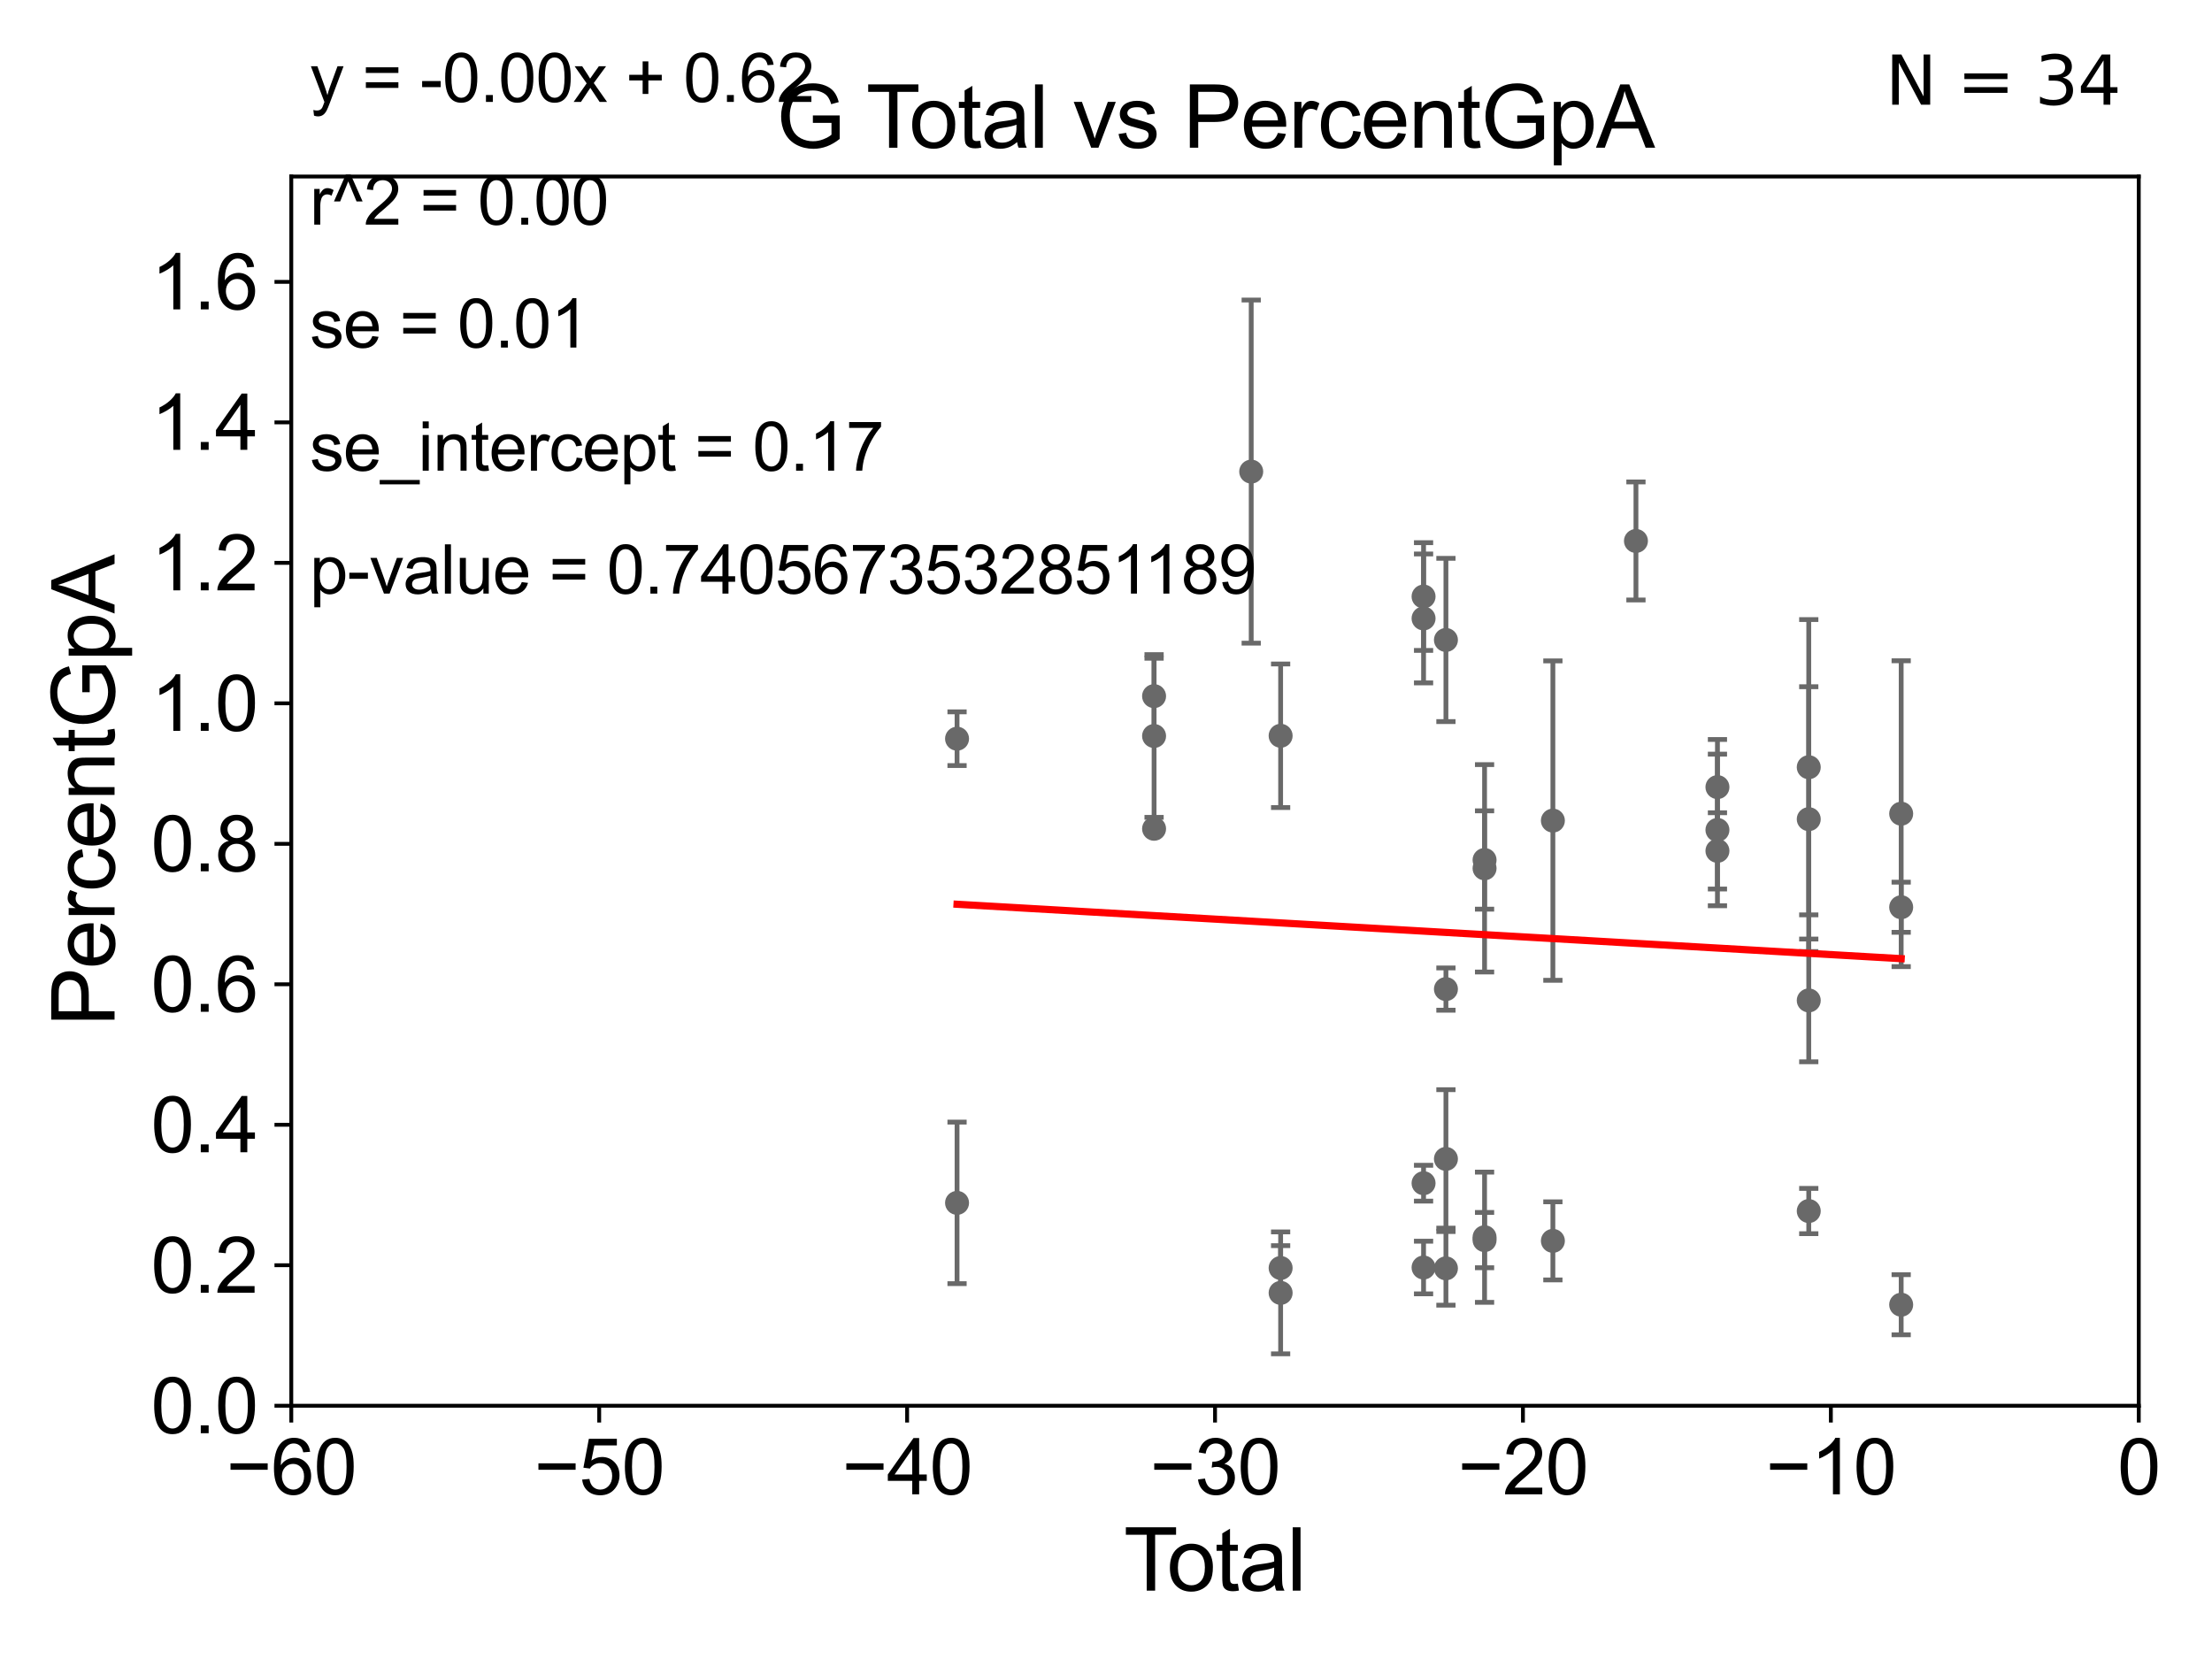 <?xml version="1.0" encoding="utf-8" standalone="no"?>
<!DOCTYPE svg PUBLIC "-//W3C//DTD SVG 1.1//EN"
  "http://www.w3.org/Graphics/SVG/1.1/DTD/svg11.dtd">
<svg xmlns:xlink="http://www.w3.org/1999/xlink" width="460.8pt" height="345.6pt" viewBox="0 0 460.8 345.6" xmlns="http://www.w3.org/2000/svg" version="1.1">
 <defs>
  <style type="text/css">*{stroke-linejoin: round; stroke-linecap: butt}</style>
 </defs>
 <g id="figure_1">
  <g id="patch_1">
   <path d="M 0 345.6 
L 460.8 345.6 
L 460.8 0 
L 0 0 
z
" style="fill: #ffffff"/>
  </g>
  <g id="axes_1">
   <g id="patch_2">
    <path d="M 60.68 292.84 
L 445.545 292.84 
L 445.545 36.775 
L 60.68 36.775 
z
" style="fill: #ffffff"/>
   </g>
   <g id="PathCollection_1">
    <defs>
     <path id="mdee66ccd7c" d="M 0 1.118 
C 0.297 1.118 0.581 1 0.791 0.791 
C 1 0.581 1.118 0.297 1.118 0 
C 1.118 -0.297 1 -0.581 0.791 -0.791 
C 0.581 -1 0.297 -1.118 0 -1.118 
C -0.297 -1.118 -0.581 -1 -0.791 -0.791 
C -1 -0.581 -1.118 -0.297 -1.118 0 
C -1.118 0.297 -1 0.581 -0.791 0.791 
C -0.581 1 -0.297 1.118 0 1.118 
z
" style="stroke: #696969"/>
    </defs>
    <g clip-path="url(#pbac8bd3f7f)">
     <use xlink:href="#mdee66ccd7c" x="199.371" y="153.884" style="fill: #696969; stroke: #696969"/>
     <use xlink:href="#mdee66ccd7c" x="396.05" y="169.507" style="fill: #696969; stroke: #696969"/>
     <use xlink:href="#mdee66ccd7c" x="376.797" y="252.283" style="fill: #696969; stroke: #696969"/>
     <use xlink:href="#mdee66ccd7c" x="376.797" y="170.644" style="fill: #696969; stroke: #696969"/>
     <use xlink:href="#mdee66ccd7c" x="376.797" y="159.824" style="fill: #696969; stroke: #696969"/>
     <use xlink:href="#mdee66ccd7c" x="376.797" y="208.407" style="fill: #696969; stroke: #696969"/>
     <use xlink:href="#mdee66ccd7c" x="357.775" y="163.969" style="fill: #696969; stroke: #696969"/>
     <use xlink:href="#mdee66ccd7c" x="357.775" y="177.251" style="fill: #696969; stroke: #696969"/>
     <use xlink:href="#mdee66ccd7c" x="357.775" y="172.893" style="fill: #696969; stroke: #696969"/>
     <use xlink:href="#mdee66ccd7c" x="340.798" y="112.694" style="fill: #696969; stroke: #696969"/>
     <use xlink:href="#mdee66ccd7c" x="323.494" y="170.946" style="fill: #696969; stroke: #696969"/>
     <use xlink:href="#mdee66ccd7c" x="323.494" y="258.495" style="fill: #696969; stroke: #696969"/>
     <use xlink:href="#mdee66ccd7c" x="309.262" y="179.153" style="fill: #696969; stroke: #696969"/>
     <use xlink:href="#mdee66ccd7c" x="309.262" y="257.735" style="fill: #696969; stroke: #696969"/>
     <use xlink:href="#mdee66ccd7c" x="309.262" y="258.335" style="fill: #696969; stroke: #696969"/>
     <use xlink:href="#mdee66ccd7c" x="309.262" y="180.884" style="fill: #696969; stroke: #696969"/>
     <use xlink:href="#mdee66ccd7c" x="301.214" y="241.421" style="fill: #696969; stroke: #696969"/>
     <use xlink:href="#mdee66ccd7c" x="301.214" y="264.219" style="fill: #696969; stroke: #696969"/>
     <use xlink:href="#mdee66ccd7c" x="199.371" y="250.581" style="fill: #696969; stroke: #696969"/>
     <use xlink:href="#mdee66ccd7c" x="240.415" y="145.017" style="fill: #696969; stroke: #696969"/>
     <use xlink:href="#mdee66ccd7c" x="240.415" y="153.321" style="fill: #696969; stroke: #696969"/>
     <use xlink:href="#mdee66ccd7c" x="240.415" y="172.647" style="fill: #696969; stroke: #696969"/>
     <use xlink:href="#mdee66ccd7c" x="260.65" y="98.244" style="fill: #696969; stroke: #696969"/>
     <use xlink:href="#mdee66ccd7c" x="266.778" y="264.146" style="fill: #696969; stroke: #696969"/>
     <use xlink:href="#mdee66ccd7c" x="396.05" y="188.992" style="fill: #696969; stroke: #696969"/>
     <use xlink:href="#mdee66ccd7c" x="266.778" y="269.331" style="fill: #696969; stroke: #696969"/>
     <use xlink:href="#mdee66ccd7c" x="296.554" y="128.83" style="fill: #696969; stroke: #696969"/>
     <use xlink:href="#mdee66ccd7c" x="296.554" y="124.27" style="fill: #696969; stroke: #696969"/>
     <use xlink:href="#mdee66ccd7c" x="296.554" y="246.482" style="fill: #696969; stroke: #696969"/>
     <use xlink:href="#mdee66ccd7c" x="296.554" y="264.045" style="fill: #696969; stroke: #696969"/>
     <use xlink:href="#mdee66ccd7c" x="301.214" y="206.043" style="fill: #696969; stroke: #696969"/>
     <use xlink:href="#mdee66ccd7c" x="301.214" y="133.316" style="fill: #696969; stroke: #696969"/>
     <use xlink:href="#mdee66ccd7c" x="266.778" y="153.276" style="fill: #696969; stroke: #696969"/>
     <use xlink:href="#mdee66ccd7c" x="396.05" y="271.795" style="fill: #696969; stroke: #696969"/>
    </g>
   </g>
   <g id="matplotlib.axis_1">
    <g id="xtick_1">
     <g id="line2d_1">
      <defs>
       <path id="m2449041851" d="M 0 0 
L 0 3.5 
" style="stroke: #000000; stroke-width: 0.8"/>
      </defs>
      <g>
       <use xlink:href="#m2449041851" x="60.68" y="292.84" style="stroke: #000000; stroke-width: 0.8"/>
      </g>
     </g>
     <g id="text_1">
      <!-- −60 -->
      <g transform="translate(47.11 311.293)scale(0.16 -0.16)">
       <defs>
        <path id="ArialMT-2212" d="M 3381 1997 
L 356 1997 
L 356 2522 
L 3381 2522 
L 3381 1997 
z
" transform="scale(0.016)"/>
        <path id="ArialMT-36" d="M 3184 3459 
L 2625 3416 
Q 2550 3747 2413 3897 
Q 2184 4138 1850 4138 
Q 1581 4138 1378 3988 
Q 1113 3794 959 3422 
Q 806 3050 800 2363 
Q 1003 2672 1297 2822 
Q 1591 2972 1913 2972 
Q 2475 2972 2870 2558 
Q 3266 2144 3266 1488 
Q 3266 1056 3080 686 
Q 2894 316 2569 119 
Q 2244 -78 1831 -78 
Q 1128 -78 684 439 
Q 241 956 241 2144 
Q 241 3472 731 4075 
Q 1159 4600 1884 4600 
Q 2425 4600 2770 4297 
Q 3116 3994 3184 3459 
z
M 888 1484 
Q 888 1194 1011 928 
Q 1134 663 1356 523 
Q 1578 384 1822 384 
Q 2178 384 2434 671 
Q 2691 959 2691 1453 
Q 2691 1928 2437 2201 
Q 2184 2475 1800 2475 
Q 1419 2475 1153 2201 
Q 888 1928 888 1484 
z
" transform="scale(0.016)"/>
        <path id="ArialMT-30" d="M 266 2259 
Q 266 3072 433 3567 
Q 600 4063 929 4331 
Q 1259 4600 1759 4600 
Q 2128 4600 2406 4451 
Q 2684 4303 2865 4023 
Q 3047 3744 3150 3342 
Q 3253 2941 3253 2259 
Q 3253 1453 3087 958 
Q 2922 463 2592 192 
Q 2263 -78 1759 -78 
Q 1097 -78 719 397 
Q 266 969 266 2259 
z
M 844 2259 
Q 844 1131 1108 757 
Q 1372 384 1759 384 
Q 2147 384 2411 759 
Q 2675 1134 2675 2259 
Q 2675 3391 2411 3762 
Q 2147 4134 1753 4134 
Q 1366 4134 1134 3806 
Q 844 3388 844 2259 
z
" transform="scale(0.016)"/>
       </defs>
       <use xlink:href="#ArialMT-2212"/>
       <use xlink:href="#ArialMT-36" x="58.398"/>
       <use xlink:href="#ArialMT-30" x="114.014"/>
      </g>
     </g>
    </g>
    <g id="xtick_2">
     <g id="line2d_2">
      <g>
       <use xlink:href="#m2449041851" x="124.824" y="292.84" style="stroke: #000000; stroke-width: 0.8"/>
      </g>
     </g>
     <g id="text_2">
      <!-- −50 -->
      <g transform="translate(111.254 311.293)scale(0.16 -0.16)">
       <defs>
        <path id="ArialMT-35" d="M 266 1200 
L 856 1250 
Q 922 819 1161 601 
Q 1400 384 1738 384 
Q 2144 384 2425 690 
Q 2706 997 2706 1503 
Q 2706 1984 2436 2262 
Q 2166 2541 1728 2541 
Q 1456 2541 1237 2417 
Q 1019 2294 894 2097 
L 366 2166 
L 809 4519 
L 3088 4519 
L 3088 3981 
L 1259 3981 
L 1013 2750 
Q 1425 3038 1878 3038 
Q 2478 3038 2890 2622 
Q 3303 2206 3303 1553 
Q 3303 931 2941 478 
Q 2500 -78 1738 -78 
Q 1113 -78 717 272 
Q 322 622 266 1200 
z
" transform="scale(0.016)"/>
       </defs>
       <use xlink:href="#ArialMT-2212"/>
       <use xlink:href="#ArialMT-35" x="58.398"/>
       <use xlink:href="#ArialMT-30" x="114.014"/>
      </g>
     </g>
    </g>
    <g id="xtick_3">
     <g id="line2d_3">
      <g>
       <use xlink:href="#m2449041851" x="188.968" y="292.84" style="stroke: #000000; stroke-width: 0.8"/>
      </g>
     </g>
     <g id="text_3">
      <!-- −40 -->
      <g transform="translate(175.398 311.293)scale(0.16 -0.16)">
       <defs>
        <path id="ArialMT-34" d="M 2069 0 
L 2069 1097 
L 81 1097 
L 81 1613 
L 2172 4581 
L 2631 4581 
L 2631 1613 
L 3250 1613 
L 3250 1097 
L 2631 1097 
L 2631 0 
L 2069 0 
z
M 2069 1613 
L 2069 3678 
L 634 1613 
L 2069 1613 
z
" transform="scale(0.016)"/>
       </defs>
       <use xlink:href="#ArialMT-2212"/>
       <use xlink:href="#ArialMT-34" x="58.398"/>
       <use xlink:href="#ArialMT-30" x="114.014"/>
      </g>
     </g>
    </g>
    <g id="xtick_4">
     <g id="line2d_4">
      <g>
       <use xlink:href="#m2449041851" x="253.113" y="292.84" style="stroke: #000000; stroke-width: 0.8"/>
      </g>
     </g>
     <g id="text_4">
      <!-- −30 -->
      <g transform="translate(239.542 311.293)scale(0.16 -0.16)">
       <defs>
        <path id="ArialMT-33" d="M 269 1209 
L 831 1284 
Q 928 806 1161 595 
Q 1394 384 1728 384 
Q 2125 384 2398 659 
Q 2672 934 2672 1341 
Q 2672 1728 2419 1979 
Q 2166 2231 1775 2231 
Q 1616 2231 1378 2169 
L 1441 2663 
Q 1497 2656 1531 2656 
Q 1891 2656 2178 2843 
Q 2466 3031 2466 3422 
Q 2466 3731 2256 3934 
Q 2047 4138 1716 4138 
Q 1388 4138 1169 3931 
Q 950 3725 888 3313 
L 325 3413 
Q 428 3978 793 4289 
Q 1159 4600 1703 4600 
Q 2078 4600 2393 4439 
Q 2709 4278 2876 4000 
Q 3044 3722 3044 3409 
Q 3044 3113 2884 2869 
Q 2725 2625 2413 2481 
Q 2819 2388 3044 2092 
Q 3269 1797 3269 1353 
Q 3269 753 2831 336 
Q 2394 -81 1725 -81 
Q 1122 -81 723 278 
Q 325 638 269 1209 
z
" transform="scale(0.016)"/>
       </defs>
       <use xlink:href="#ArialMT-2212"/>
       <use xlink:href="#ArialMT-33" x="58.398"/>
       <use xlink:href="#ArialMT-30" x="114.014"/>
      </g>
     </g>
    </g>
    <g id="xtick_5">
     <g id="line2d_5">
      <g>
       <use xlink:href="#m2449041851" x="317.257" y="292.84" style="stroke: #000000; stroke-width: 0.8"/>
      </g>
     </g>
     <g id="text_5">
      <!-- −20 -->
      <g transform="translate(303.687 311.293)scale(0.16 -0.16)">
       <defs>
        <path id="ArialMT-32" d="M 3222 541 
L 3222 0 
L 194 0 
Q 188 203 259 391 
Q 375 700 629 1000 
Q 884 1300 1366 1694 
Q 2113 2306 2375 2664 
Q 2638 3022 2638 3341 
Q 2638 3675 2398 3904 
Q 2159 4134 1775 4134 
Q 1369 4134 1125 3890 
Q 881 3647 878 3216 
L 300 3275 
Q 359 3922 746 4261 
Q 1134 4600 1788 4600 
Q 2447 4600 2831 4234 
Q 3216 3869 3216 3328 
Q 3216 3053 3103 2787 
Q 2991 2522 2730 2228 
Q 2469 1934 1863 1422 
Q 1356 997 1212 845 
Q 1069 694 975 541 
L 3222 541 
z
" transform="scale(0.016)"/>
       </defs>
       <use xlink:href="#ArialMT-2212"/>
       <use xlink:href="#ArialMT-32" x="58.398"/>
       <use xlink:href="#ArialMT-30" x="114.014"/>
      </g>
     </g>
    </g>
    <g id="xtick_6">
     <g id="line2d_6">
      <g>
       <use xlink:href="#m2449041851" x="381.401" y="292.84" style="stroke: #000000; stroke-width: 0.8"/>
      </g>
     </g>
     <g id="text_6">
      <!-- −10 -->
      <g transform="translate(367.831 311.293)scale(0.16 -0.16)">
       <defs>
        <path id="ArialMT-31" d="M 2384 0 
L 1822 0 
L 1822 3584 
Q 1619 3391 1289 3197 
Q 959 3003 697 2906 
L 697 3450 
Q 1169 3672 1522 3987 
Q 1875 4303 2022 4600 
L 2384 4600 
L 2384 0 
z
" transform="scale(0.016)"/>
       </defs>
       <use xlink:href="#ArialMT-2212"/>
       <use xlink:href="#ArialMT-31" x="58.398"/>
       <use xlink:href="#ArialMT-30" x="114.014"/>
      </g>
     </g>
    </g>
    <g id="xtick_7">
     <g id="line2d_7">
      <g>
       <use xlink:href="#m2449041851" x="445.545" y="292.84" style="stroke: #000000; stroke-width: 0.8"/>
      </g>
     </g>
     <g id="text_7">
      <!-- 0 -->
      <g transform="translate(441.096 311.293)scale(0.16 -0.16)">
       <use xlink:href="#ArialMT-30"/>
      </g>
     </g>
    </g>
    <g id="text_8">
     <!-- Total -->
     <g transform="translate(234.107 331.357)scale(0.18 -0.18)">
      <defs>
       <path id="ArialMT-54" d="M 1659 0 
L 1659 4041 
L 150 4041 
L 150 4581 
L 3781 4581 
L 3781 4041 
L 2266 4041 
L 2266 0 
L 1659 0 
z
" transform="scale(0.016)"/>
       <path id="ArialMT-6f" d="M 213 1659 
Q 213 2581 725 3025 
Q 1153 3394 1769 3394 
Q 2453 3394 2887 2945 
Q 3322 2497 3322 1706 
Q 3322 1066 3130 698 
Q 2938 331 2570 128 
Q 2203 -75 1769 -75 
Q 1072 -75 642 372 
Q 213 819 213 1659 
z
M 791 1659 
Q 791 1022 1069 705 
Q 1347 388 1769 388 
Q 2188 388 2466 706 
Q 2744 1025 2744 1678 
Q 2744 2294 2464 2611 
Q 2184 2928 1769 2928 
Q 1347 2928 1069 2612 
Q 791 2297 791 1659 
z
" transform="scale(0.016)"/>
       <path id="ArialMT-74" d="M 1650 503 
L 1731 6 
Q 1494 -44 1306 -44 
Q 1000 -44 831 53 
Q 663 150 594 308 
Q 525 466 525 972 
L 525 2881 
L 113 2881 
L 113 3319 
L 525 3319 
L 525 4141 
L 1084 4478 
L 1084 3319 
L 1650 3319 
L 1650 2881 
L 1084 2881 
L 1084 941 
Q 1084 700 1114 631 
Q 1144 563 1211 522 
Q 1278 481 1403 481 
Q 1497 481 1650 503 
z
" transform="scale(0.016)"/>
       <path id="ArialMT-61" d="M 2588 409 
Q 2275 144 1986 34 
Q 1697 -75 1366 -75 
Q 819 -75 525 192 
Q 231 459 231 875 
Q 231 1119 342 1320 
Q 453 1522 633 1644 
Q 813 1766 1038 1828 
Q 1203 1872 1538 1913 
Q 2219 1994 2541 2106 
Q 2544 2222 2544 2253 
Q 2544 2597 2384 2738 
Q 2169 2928 1744 2928 
Q 1347 2928 1158 2789 
Q 969 2650 878 2297 
L 328 2372 
Q 403 2725 575 2942 
Q 747 3159 1072 3276 
Q 1397 3394 1825 3394 
Q 2250 3394 2515 3294 
Q 2781 3194 2906 3042 
Q 3031 2891 3081 2659 
Q 3109 2516 3109 2141 
L 3109 1391 
Q 3109 606 3145 398 
Q 3181 191 3288 0 
L 2700 0 
Q 2613 175 2588 409 
z
M 2541 1666 
Q 2234 1541 1622 1453 
Q 1275 1403 1131 1340 
Q 988 1278 909 1158 
Q 831 1038 831 891 
Q 831 666 1001 516 
Q 1172 366 1500 366 
Q 1825 366 2078 508 
Q 2331 650 2450 897 
Q 2541 1088 2541 1459 
L 2541 1666 
z
" transform="scale(0.016)"/>
       <path id="ArialMT-6c" d="M 409 0 
L 409 4581 
L 972 4581 
L 972 0 
L 409 0 
z
" transform="scale(0.016)"/>
      </defs>
      <use xlink:href="#ArialMT-54"/>
      <use xlink:href="#ArialMT-6f" x="49.959"/>
      <use xlink:href="#ArialMT-74" x="105.574"/>
      <use xlink:href="#ArialMT-61" x="133.357"/>
      <use xlink:href="#ArialMT-6c" x="188.973"/>
     </g>
    </g>
   </g>
   <g id="matplotlib.axis_2">
    <g id="ytick_1">
     <g id="line2d_8">
      <defs>
       <path id="m78b8a6fb4e" d="M 0 0 
L -3.5 0 
" style="stroke: #000000; stroke-width: 0.8"/>
      </defs>
      <g>
       <use xlink:href="#m78b8a6fb4e" x="60.68" y="292.84" style="stroke: #000000; stroke-width: 0.8"/>
      </g>
     </g>
     <g id="text_9">
      <!-- 0.0 -->
      <g transform="translate(31.44 298.566)scale(0.16 -0.16)">
       <defs>
        <path id="ArialMT-2e" d="M 581 0 
L 581 641 
L 1222 641 
L 1222 0 
L 581 0 
z
" transform="scale(0.016)"/>
       </defs>
       <use xlink:href="#ArialMT-30"/>
       <use xlink:href="#ArialMT-2e" x="55.615"/>
       <use xlink:href="#ArialMT-30" x="83.398"/>
      </g>
     </g>
    </g>
    <g id="ytick_2">
     <g id="line2d_9">
      <g>
       <use xlink:href="#m78b8a6fb4e" x="60.68" y="263.575" style="stroke: #000000; stroke-width: 0.8"/>
      </g>
     </g>
     <g id="text_10">
      <!-- 0.2 -->
      <g transform="translate(31.44 269.302)scale(0.16 -0.16)">
       <use xlink:href="#ArialMT-30"/>
       <use xlink:href="#ArialMT-2e" x="55.615"/>
       <use xlink:href="#ArialMT-32" x="83.398"/>
      </g>
     </g>
    </g>
    <g id="ytick_3">
     <g id="line2d_10">
      <g>
       <use xlink:href="#m78b8a6fb4e" x="60.68" y="234.311" style="stroke: #000000; stroke-width: 0.8"/>
      </g>
     </g>
     <g id="text_11">
      <!-- 0.4 -->
      <g transform="translate(31.44 240.037)scale(0.16 -0.16)">
       <use xlink:href="#ArialMT-30"/>
       <use xlink:href="#ArialMT-2e" x="55.615"/>
       <use xlink:href="#ArialMT-34" x="83.398"/>
      </g>
     </g>
    </g>
    <g id="ytick_4">
     <g id="line2d_11">
      <g>
       <use xlink:href="#m78b8a6fb4e" x="60.68" y="205.046" style="stroke: #000000; stroke-width: 0.8"/>
      </g>
     </g>
     <g id="text_12">
      <!-- 0.6 -->
      <g transform="translate(31.44 210.772)scale(0.16 -0.16)">
       <use xlink:href="#ArialMT-30"/>
       <use xlink:href="#ArialMT-2e" x="55.615"/>
       <use xlink:href="#ArialMT-36" x="83.398"/>
      </g>
     </g>
    </g>
    <g id="ytick_5">
     <g id="line2d_12">
      <g>
       <use xlink:href="#m78b8a6fb4e" x="60.68" y="175.782" style="stroke: #000000; stroke-width: 0.8"/>
      </g>
     </g>
     <g id="text_13">
      <!-- 0.8 -->
      <g transform="translate(31.44 181.508)scale(0.16 -0.16)">
       <defs>
        <path id="ArialMT-38" d="M 1131 2484 
Q 781 2613 612 2850 
Q 444 3088 444 3419 
Q 444 3919 803 4259 
Q 1163 4600 1759 4600 
Q 2359 4600 2725 4251 
Q 3091 3903 3091 3403 
Q 3091 3084 2923 2848 
Q 2756 2613 2416 2484 
Q 2838 2347 3058 2040 
Q 3278 1734 3278 1309 
Q 3278 722 2862 322 
Q 2447 -78 1769 -78 
Q 1091 -78 675 323 
Q 259 725 259 1325 
Q 259 1772 486 2073 
Q 713 2375 1131 2484 
z
M 1019 3438 
Q 1019 3113 1228 2906 
Q 1438 2700 1772 2700 
Q 2097 2700 2305 2904 
Q 2513 3109 2513 3406 
Q 2513 3716 2298 3927 
Q 2084 4138 1766 4138 
Q 1444 4138 1231 3931 
Q 1019 3725 1019 3438 
z
M 838 1322 
Q 838 1081 952 856 
Q 1066 631 1291 507 
Q 1516 384 1775 384 
Q 2178 384 2440 643 
Q 2703 903 2703 1303 
Q 2703 1709 2433 1975 
Q 2163 2241 1756 2241 
Q 1359 2241 1098 1978 
Q 838 1716 838 1322 
z
" transform="scale(0.016)"/>
       </defs>
       <use xlink:href="#ArialMT-30"/>
       <use xlink:href="#ArialMT-2e" x="55.615"/>
       <use xlink:href="#ArialMT-38" x="83.398"/>
      </g>
     </g>
    </g>
    <g id="ytick_6">
     <g id="line2d_13">
      <g>
       <use xlink:href="#m78b8a6fb4e" x="60.68" y="146.517" style="stroke: #000000; stroke-width: 0.8"/>
      </g>
     </g>
     <g id="text_14">
      <!-- 1.0 -->
      <g transform="translate(31.44 152.243)scale(0.16 -0.16)">
       <use xlink:href="#ArialMT-31"/>
       <use xlink:href="#ArialMT-2e" x="55.615"/>
       <use xlink:href="#ArialMT-30" x="83.398"/>
      </g>
     </g>
    </g>
    <g id="ytick_7">
     <g id="line2d_14">
      <g>
       <use xlink:href="#m78b8a6fb4e" x="60.68" y="117.252" style="stroke: #000000; stroke-width: 0.8"/>
      </g>
     </g>
     <g id="text_15">
      <!-- 1.2 -->
      <g transform="translate(31.44 122.979)scale(0.16 -0.16)">
       <use xlink:href="#ArialMT-31"/>
       <use xlink:href="#ArialMT-2e" x="55.615"/>
       <use xlink:href="#ArialMT-32" x="83.398"/>
      </g>
     </g>
    </g>
    <g id="ytick_8">
     <g id="line2d_15">
      <g>
       <use xlink:href="#m78b8a6fb4e" x="60.68" y="87.988" style="stroke: #000000; stroke-width: 0.8"/>
      </g>
     </g>
     <g id="text_16">
      <!-- 1.4 -->
      <g transform="translate(31.44 93.714)scale(0.16 -0.16)">
       <use xlink:href="#ArialMT-31"/>
       <use xlink:href="#ArialMT-2e" x="55.615"/>
       <use xlink:href="#ArialMT-34" x="83.398"/>
      </g>
     </g>
    </g>
    <g id="ytick_9">
     <g id="line2d_16">
      <g>
       <use xlink:href="#m78b8a6fb4e" x="60.68" y="58.723" style="stroke: #000000; stroke-width: 0.8"/>
      </g>
     </g>
     <g id="text_17">
      <!-- 1.6 -->
      <g transform="translate(31.44 64.45)scale(0.16 -0.16)">
       <use xlink:href="#ArialMT-31"/>
       <use xlink:href="#ArialMT-2e" x="55.615"/>
       <use xlink:href="#ArialMT-36" x="83.398"/>
      </g>
     </g>
    </g>
    <g id="text_18">
     <!-- PercentGpA -->
     <g transform="translate(23.863 213.831)rotate(-90)scale(0.18 -0.18)">
      <defs>
       <path id="ArialMT-50" d="M 494 0 
L 494 4581 
L 2222 4581 
Q 2678 4581 2919 4538 
Q 3256 4481 3484 4323 
Q 3713 4166 3852 3881 
Q 3991 3597 3991 3256 
Q 3991 2672 3619 2267 
Q 3247 1863 2275 1863 
L 1100 1863 
L 1100 0 
L 494 0 
z
M 1100 2403 
L 2284 2403 
Q 2872 2403 3119 2622 
Q 3366 2841 3366 3238 
Q 3366 3525 3220 3729 
Q 3075 3934 2838 4000 
Q 2684 4041 2272 4041 
L 1100 4041 
L 1100 2403 
z
" transform="scale(0.016)"/>
       <path id="ArialMT-65" d="M 2694 1069 
L 3275 997 
Q 3138 488 2766 206 
Q 2394 -75 1816 -75 
Q 1088 -75 661 373 
Q 234 822 234 1631 
Q 234 2469 665 2931 
Q 1097 3394 1784 3394 
Q 2450 3394 2872 2941 
Q 3294 2488 3294 1666 
Q 3294 1616 3291 1516 
L 816 1516 
Q 847 969 1125 678 
Q 1403 388 1819 388 
Q 2128 388 2347 550 
Q 2566 713 2694 1069 
z
M 847 1978 
L 2700 1978 
Q 2663 2397 2488 2606 
Q 2219 2931 1791 2931 
Q 1403 2931 1139 2672 
Q 875 2413 847 1978 
z
" transform="scale(0.016)"/>
       <path id="ArialMT-72" d="M 416 0 
L 416 3319 
L 922 3319 
L 922 2816 
Q 1116 3169 1280 3281 
Q 1444 3394 1641 3394 
Q 1925 3394 2219 3213 
L 2025 2691 
Q 1819 2813 1613 2813 
Q 1428 2813 1281 2702 
Q 1134 2591 1072 2394 
Q 978 2094 978 1738 
L 978 0 
L 416 0 
z
" transform="scale(0.016)"/>
       <path id="ArialMT-63" d="M 2588 1216 
L 3141 1144 
Q 3050 572 2676 248 
Q 2303 -75 1759 -75 
Q 1078 -75 664 370 
Q 250 816 250 1647 
Q 250 2184 428 2587 
Q 606 2991 970 3192 
Q 1334 3394 1763 3394 
Q 2303 3394 2647 3120 
Q 2991 2847 3088 2344 
L 2541 2259 
Q 2463 2594 2264 2762 
Q 2066 2931 1784 2931 
Q 1359 2931 1093 2626 
Q 828 2322 828 1663 
Q 828 994 1084 691 
Q 1341 388 1753 388 
Q 2084 388 2306 591 
Q 2528 794 2588 1216 
z
" transform="scale(0.016)"/>
       <path id="ArialMT-6e" d="M 422 0 
L 422 3319 
L 928 3319 
L 928 2847 
Q 1294 3394 1984 3394 
Q 2284 3394 2536 3286 
Q 2788 3178 2913 3003 
Q 3038 2828 3088 2588 
Q 3119 2431 3119 2041 
L 3119 0 
L 2556 0 
L 2556 2019 
Q 2556 2363 2490 2533 
Q 2425 2703 2258 2804 
Q 2091 2906 1866 2906 
Q 1506 2906 1245 2678 
Q 984 2450 984 1813 
L 984 0 
L 422 0 
z
" transform="scale(0.016)"/>
       <path id="ArialMT-47" d="M 2638 1797 
L 2638 2334 
L 4578 2338 
L 4578 638 
Q 4131 281 3656 101 
Q 3181 -78 2681 -78 
Q 2006 -78 1454 211 
Q 903 500 622 1047 
Q 341 1594 341 2269 
Q 341 2938 620 3517 
Q 900 4097 1425 4378 
Q 1950 4659 2634 4659 
Q 3131 4659 3532 4498 
Q 3934 4338 4162 4050 
Q 4391 3763 4509 3300 
L 3963 3150 
Q 3859 3500 3706 3700 
Q 3553 3900 3268 4020 
Q 2984 4141 2638 4141 
Q 2222 4141 1919 4014 
Q 1616 3888 1430 3681 
Q 1244 3475 1141 3228 
Q 966 2803 966 2306 
Q 966 1694 1177 1281 
Q 1388 869 1791 669 
Q 2194 469 2647 469 
Q 3041 469 3416 620 
Q 3791 772 3984 944 
L 3984 1797 
L 2638 1797 
z
" transform="scale(0.016)"/>
       <path id="ArialMT-70" d="M 422 -1272 
L 422 3319 
L 934 3319 
L 934 2888 
Q 1116 3141 1344 3267 
Q 1572 3394 1897 3394 
Q 2322 3394 2647 3175 
Q 2972 2956 3137 2557 
Q 3303 2159 3303 1684 
Q 3303 1175 3120 767 
Q 2938 359 2589 142 
Q 2241 -75 1856 -75 
Q 1575 -75 1351 44 
Q 1128 163 984 344 
L 984 -1272 
L 422 -1272 
z
M 931 1641 
Q 931 1000 1190 694 
Q 1450 388 1819 388 
Q 2194 388 2461 705 
Q 2728 1022 2728 1688 
Q 2728 2322 2467 2637 
Q 2206 2953 1844 2953 
Q 1484 2953 1207 2617 
Q 931 2281 931 1641 
z
" transform="scale(0.016)"/>
       <path id="ArialMT-41" d="M -9 0 
L 1750 4581 
L 2403 4581 
L 4278 0 
L 3588 0 
L 3053 1388 
L 1138 1388 
L 634 0 
L -9 0 
z
M 1313 1881 
L 2866 1881 
L 2388 3150 
Q 2169 3728 2063 4100 
Q 1975 3659 1816 3225 
L 1313 1881 
z
" transform="scale(0.016)"/>
      </defs>
      <use xlink:href="#ArialMT-50"/>
      <use xlink:href="#ArialMT-65" x="66.699"/>
      <use xlink:href="#ArialMT-72" x="122.314"/>
      <use xlink:href="#ArialMT-63" x="155.615"/>
      <use xlink:href="#ArialMT-65" x="205.615"/>
      <use xlink:href="#ArialMT-6e" x="261.23"/>
      <use xlink:href="#ArialMT-74" x="316.846"/>
      <use xlink:href="#ArialMT-47" x="344.629"/>
      <use xlink:href="#ArialMT-70" x="422.412"/>
      <use xlink:href="#ArialMT-41" x="478.027"/>
     </g>
    </g>
   </g>
   <g id="LineCollection_1">
    <path d="M 199.371 159.478 
L 199.371 148.29 
" clip-path="url(#pbac8bd3f7f)" style="fill: none; stroke: #696969"/>
    <path d="M 396.05 201.362 
L 396.05 137.652 
" clip-path="url(#pbac8bd3f7f)" style="fill: none; stroke: #696969"/>
    <path d="M 376.797 257 
L 376.797 247.566 
" clip-path="url(#pbac8bd3f7f)" style="fill: none; stroke: #696969"/>
    <path d="M 376.797 198.23 
L 376.797 143.057 
" clip-path="url(#pbac8bd3f7f)" style="fill: none; stroke: #696969"/>
    <path d="M 376.797 190.579 
L 376.797 129.068 
" clip-path="url(#pbac8bd3f7f)" style="fill: none; stroke: #696969"/>
    <path d="M 376.797 221.193 
L 376.797 195.622 
" clip-path="url(#pbac8bd3f7f)" style="fill: none; stroke: #696969"/>
    <path d="M 357.775 173.889 
L 357.775 154.049 
" clip-path="url(#pbac8bd3f7f)" style="fill: none; stroke: #696969"/>
    <path d="M 357.775 185.195 
L 357.775 169.307 
" clip-path="url(#pbac8bd3f7f)" style="fill: none; stroke: #696969"/>
    <path d="M 357.775 188.684 
L 357.775 157.102 
" clip-path="url(#pbac8bd3f7f)" style="fill: none; stroke: #696969"/>
    <path d="M 340.798 124.987 
L 340.798 100.401 
" clip-path="url(#pbac8bd3f7f)" style="fill: none; stroke: #696969"/>
    <path d="M 323.494 204.216 
L 323.494 137.675 
" clip-path="url(#pbac8bd3f7f)" style="fill: none; stroke: #696969"/>
    <path d="M 323.494 266.629 
L 323.494 250.361 
" clip-path="url(#pbac8bd3f7f)" style="fill: none; stroke: #696969"/>
    <path d="M 309.262 189.393 
L 309.262 168.912 
" clip-path="url(#pbac8bd3f7f)" style="fill: none; stroke: #696969"/>
    <path d="M 309.262 271.297 
L 309.262 244.174 
" clip-path="url(#pbac8bd3f7f)" style="fill: none; stroke: #696969"/>
    <path d="M 309.262 264.093 
L 309.262 252.577 
" clip-path="url(#pbac8bd3f7f)" style="fill: none; stroke: #696969"/>
    <path d="M 309.262 202.485 
L 309.262 159.282 
" clip-path="url(#pbac8bd3f7f)" style="fill: none; stroke: #696969"/>
    <path d="M 301.214 255.839 
L 301.214 227.003 
" clip-path="url(#pbac8bd3f7f)" style="fill: none; stroke: #696969"/>
    <path d="M 301.214 271.889 
L 301.214 256.548 
" clip-path="url(#pbac8bd3f7f)" style="fill: none; stroke: #696969"/>
    <path d="M 199.371 267.408 
L 199.371 233.754 
" clip-path="url(#pbac8bd3f7f)" style="fill: none; stroke: #696969"/>
    <path d="M 240.415 152.909 
L 240.415 137.124 
" clip-path="url(#pbac8bd3f7f)" style="fill: none; stroke: #696969"/>
    <path d="M 240.415 170.269 
L 240.415 136.372 
" clip-path="url(#pbac8bd3f7f)" style="fill: none; stroke: #696969"/>
    <path d="M 240.415 173.156 
L 240.415 172.138 
" clip-path="url(#pbac8bd3f7f)" style="fill: none; stroke: #696969"/>
    <path d="M 260.65 133.986 
L 260.65 62.503 
" clip-path="url(#pbac8bd3f7f)" style="fill: none; stroke: #696969"/>
    <path d="M 266.778 268.803 
L 266.778 259.488 
" clip-path="url(#pbac8bd3f7f)" style="fill: none; stroke: #696969"/>
    <path d="M 396.05 194.214 
L 396.05 183.77 
" clip-path="url(#pbac8bd3f7f)" style="fill: none; stroke: #696969"/>
    <path d="M 266.778 282.032 
L 266.778 256.63 
" clip-path="url(#pbac8bd3f7f)" style="fill: none; stroke: #696969"/>
    <path d="M 296.554 142.256 
L 296.554 115.404 
" clip-path="url(#pbac8bd3f7f)" style="fill: none; stroke: #696969"/>
    <path d="M 296.554 135.492 
L 296.554 113.048 
" clip-path="url(#pbac8bd3f7f)" style="fill: none; stroke: #696969"/>
    <path d="M 296.554 250.215 
L 296.554 242.748 
" clip-path="url(#pbac8bd3f7f)" style="fill: none; stroke: #696969"/>
    <path d="M 296.554 269.528 
L 296.554 258.562 
" clip-path="url(#pbac8bd3f7f)" style="fill: none; stroke: #696969"/>
    <path d="M 301.214 210.445 
L 301.214 201.642 
" clip-path="url(#pbac8bd3f7f)" style="fill: none; stroke: #696969"/>
    <path d="M 301.214 150.319 
L 301.214 116.313 
" clip-path="url(#pbac8bd3f7f)" style="fill: none; stroke: #696969"/>
    <path d="M 266.778 168.229 
L 266.778 138.323 
" clip-path="url(#pbac8bd3f7f)" style="fill: none; stroke: #696969"/>
    <path d="M 396.05 278.056 
L 396.05 265.534 
" clip-path="url(#pbac8bd3f7f)" style="fill: none; stroke: #696969"/>
   </g>
   <g id="line2d_17">
    <defs>
     <path id="m198e290a2c" d="M 2 0 
L -2 -0 
" style="stroke: #696969"/>
    </defs>
    <g clip-path="url(#pbac8bd3f7f)">
     <use xlink:href="#m198e290a2c" x="199.371" y="159.478" style="fill: #696969; stroke: #696969"/>
     <use xlink:href="#m198e290a2c" x="396.05" y="201.362" style="fill: #696969; stroke: #696969"/>
     <use xlink:href="#m198e290a2c" x="376.797" y="257" style="fill: #696969; stroke: #696969"/>
     <use xlink:href="#m198e290a2c" x="376.797" y="198.23" style="fill: #696969; stroke: #696969"/>
     <use xlink:href="#m198e290a2c" x="376.797" y="190.579" style="fill: #696969; stroke: #696969"/>
     <use xlink:href="#m198e290a2c" x="376.797" y="221.193" style="fill: #696969; stroke: #696969"/>
     <use xlink:href="#m198e290a2c" x="357.775" y="173.889" style="fill: #696969; stroke: #696969"/>
     <use xlink:href="#m198e290a2c" x="357.775" y="185.195" style="fill: #696969; stroke: #696969"/>
     <use xlink:href="#m198e290a2c" x="357.775" y="188.684" style="fill: #696969; stroke: #696969"/>
     <use xlink:href="#m198e290a2c" x="340.798" y="124.987" style="fill: #696969; stroke: #696969"/>
     <use xlink:href="#m198e290a2c" x="323.494" y="204.216" style="fill: #696969; stroke: #696969"/>
     <use xlink:href="#m198e290a2c" x="323.494" y="266.629" style="fill: #696969; stroke: #696969"/>
     <use xlink:href="#m198e290a2c" x="309.262" y="189.393" style="fill: #696969; stroke: #696969"/>
     <use xlink:href="#m198e290a2c" x="309.262" y="271.297" style="fill: #696969; stroke: #696969"/>
     <use xlink:href="#m198e290a2c" x="309.262" y="264.093" style="fill: #696969; stroke: #696969"/>
     <use xlink:href="#m198e290a2c" x="309.262" y="202.485" style="fill: #696969; stroke: #696969"/>
     <use xlink:href="#m198e290a2c" x="301.214" y="255.839" style="fill: #696969; stroke: #696969"/>
     <use xlink:href="#m198e290a2c" x="301.214" y="271.889" style="fill: #696969; stroke: #696969"/>
     <use xlink:href="#m198e290a2c" x="199.371" y="267.408" style="fill: #696969; stroke: #696969"/>
     <use xlink:href="#m198e290a2c" x="240.415" y="152.909" style="fill: #696969; stroke: #696969"/>
     <use xlink:href="#m198e290a2c" x="240.415" y="170.269" style="fill: #696969; stroke: #696969"/>
     <use xlink:href="#m198e290a2c" x="240.415" y="173.156" style="fill: #696969; stroke: #696969"/>
     <use xlink:href="#m198e290a2c" x="260.65" y="133.986" style="fill: #696969; stroke: #696969"/>
     <use xlink:href="#m198e290a2c" x="266.778" y="268.803" style="fill: #696969; stroke: #696969"/>
     <use xlink:href="#m198e290a2c" x="396.05" y="194.214" style="fill: #696969; stroke: #696969"/>
     <use xlink:href="#m198e290a2c" x="266.778" y="282.032" style="fill: #696969; stroke: #696969"/>
     <use xlink:href="#m198e290a2c" x="296.554" y="142.256" style="fill: #696969; stroke: #696969"/>
     <use xlink:href="#m198e290a2c" x="296.554" y="135.492" style="fill: #696969; stroke: #696969"/>
     <use xlink:href="#m198e290a2c" x="296.554" y="250.215" style="fill: #696969; stroke: #696969"/>
     <use xlink:href="#m198e290a2c" x="296.554" y="269.528" style="fill: #696969; stroke: #696969"/>
     <use xlink:href="#m198e290a2c" x="301.214" y="210.445" style="fill: #696969; stroke: #696969"/>
     <use xlink:href="#m198e290a2c" x="301.214" y="150.319" style="fill: #696969; stroke: #696969"/>
     <use xlink:href="#m198e290a2c" x="266.778" y="168.229" style="fill: #696969; stroke: #696969"/>
     <use xlink:href="#m198e290a2c" x="396.05" y="278.056" style="fill: #696969; stroke: #696969"/>
    </g>
   </g>
   <g id="line2d_18">
    <g clip-path="url(#pbac8bd3f7f)">
     <use xlink:href="#m198e290a2c" x="199.371" y="148.29" style="fill: #696969; stroke: #696969"/>
     <use xlink:href="#m198e290a2c" x="396.05" y="137.652" style="fill: #696969; stroke: #696969"/>
     <use xlink:href="#m198e290a2c" x="376.797" y="247.566" style="fill: #696969; stroke: #696969"/>
     <use xlink:href="#m198e290a2c" x="376.797" y="143.057" style="fill: #696969; stroke: #696969"/>
     <use xlink:href="#m198e290a2c" x="376.797" y="129.068" style="fill: #696969; stroke: #696969"/>
     <use xlink:href="#m198e290a2c" x="376.797" y="195.622" style="fill: #696969; stroke: #696969"/>
     <use xlink:href="#m198e290a2c" x="357.775" y="154.049" style="fill: #696969; stroke: #696969"/>
     <use xlink:href="#m198e290a2c" x="357.775" y="169.307" style="fill: #696969; stroke: #696969"/>
     <use xlink:href="#m198e290a2c" x="357.775" y="157.102" style="fill: #696969; stroke: #696969"/>
     <use xlink:href="#m198e290a2c" x="340.798" y="100.401" style="fill: #696969; stroke: #696969"/>
     <use xlink:href="#m198e290a2c" x="323.494" y="137.675" style="fill: #696969; stroke: #696969"/>
     <use xlink:href="#m198e290a2c" x="323.494" y="250.361" style="fill: #696969; stroke: #696969"/>
     <use xlink:href="#m198e290a2c" x="309.262" y="168.912" style="fill: #696969; stroke: #696969"/>
     <use xlink:href="#m198e290a2c" x="309.262" y="244.174" style="fill: #696969; stroke: #696969"/>
     <use xlink:href="#m198e290a2c" x="309.262" y="252.577" style="fill: #696969; stroke: #696969"/>
     <use xlink:href="#m198e290a2c" x="309.262" y="159.282" style="fill: #696969; stroke: #696969"/>
     <use xlink:href="#m198e290a2c" x="301.214" y="227.003" style="fill: #696969; stroke: #696969"/>
     <use xlink:href="#m198e290a2c" x="301.214" y="256.548" style="fill: #696969; stroke: #696969"/>
     <use xlink:href="#m198e290a2c" x="199.371" y="233.754" style="fill: #696969; stroke: #696969"/>
     <use xlink:href="#m198e290a2c" x="240.415" y="137.124" style="fill: #696969; stroke: #696969"/>
     <use xlink:href="#m198e290a2c" x="240.415" y="136.372" style="fill: #696969; stroke: #696969"/>
     <use xlink:href="#m198e290a2c" x="240.415" y="172.138" style="fill: #696969; stroke: #696969"/>
     <use xlink:href="#m198e290a2c" x="260.65" y="62.503" style="fill: #696969; stroke: #696969"/>
     <use xlink:href="#m198e290a2c" x="266.778" y="259.488" style="fill: #696969; stroke: #696969"/>
     <use xlink:href="#m198e290a2c" x="396.05" y="183.77" style="fill: #696969; stroke: #696969"/>
     <use xlink:href="#m198e290a2c" x="266.778" y="256.63" style="fill: #696969; stroke: #696969"/>
     <use xlink:href="#m198e290a2c" x="296.554" y="115.404" style="fill: #696969; stroke: #696969"/>
     <use xlink:href="#m198e290a2c" x="296.554" y="113.048" style="fill: #696969; stroke: #696969"/>
     <use xlink:href="#m198e290a2c" x="296.554" y="242.748" style="fill: #696969; stroke: #696969"/>
     <use xlink:href="#m198e290a2c" x="296.554" y="258.562" style="fill: #696969; stroke: #696969"/>
     <use xlink:href="#m198e290a2c" x="301.214" y="201.642" style="fill: #696969; stroke: #696969"/>
     <use xlink:href="#m198e290a2c" x="301.214" y="116.313" style="fill: #696969; stroke: #696969"/>
     <use xlink:href="#m198e290a2c" x="266.778" y="138.323" style="fill: #696969; stroke: #696969"/>
     <use xlink:href="#m198e290a2c" x="396.05" y="265.534" style="fill: #696969; stroke: #696969"/>
    </g>
   </g>
   <g id="line2d_19">
    <path d="M 199.371 188.373 
L 396.05 199.705 
L 376.797 198.596 
L 376.797 198.596 
L 376.797 198.596 
L 376.797 198.596 
L 357.775 197.5 
L 357.775 197.5 
L 357.775 197.5 
L 340.798 196.522 
L 323.494 195.525 
L 323.494 195.525 
L 309.262 194.705 
L 309.262 194.705 
L 309.262 194.705 
L 309.262 194.705 
L 301.214 194.241 
L 301.214 194.241 
L 199.371 188.373 
L 240.415 190.738 
L 240.415 190.738 
L 240.415 190.738 
L 260.65 191.904 
L 266.778 192.257 
L 396.05 199.705 
L 266.778 192.257 
L 296.554 193.972 
L 296.554 193.972 
L 296.554 193.972 
L 296.554 193.972 
L 301.214 194.241 
L 301.214 194.241 
L 266.778 192.257 
L 396.05 199.705 
" clip-path="url(#pbac8bd3f7f)" style="fill: none; stroke: #ff0000; stroke-width: 1.5; stroke-linecap: square"/>
   </g>
   <g id="line2d_20">
    <defs>
     <path id="ma8742e92e2" d="M 0 2 
C 0.53 2 1.039 1.789 1.414 1.414 
C 1.789 1.039 2 0.53 2 0 
C 2 -0.53 1.789 -1.039 1.414 -1.414 
C 1.039 -1.789 0.53 -2 0 -2 
C -0.53 -2 -1.039 -1.789 -1.414 -1.414 
C -1.789 -1.039 -2 -0.53 -2 0 
C -2 0.53 -1.789 1.039 -1.414 1.414 
C -1.039 1.789 -0.53 2 0 2 
z
" style="stroke: #696969"/>
    </defs>
    <g clip-path="url(#pbac8bd3f7f)">
     <use xlink:href="#ma8742e92e2" x="199.371" y="153.884" style="fill: #696969; stroke: #696969"/>
     <use xlink:href="#ma8742e92e2" x="396.05" y="169.507" style="fill: #696969; stroke: #696969"/>
     <use xlink:href="#ma8742e92e2" x="376.797" y="252.283" style="fill: #696969; stroke: #696969"/>
     <use xlink:href="#ma8742e92e2" x="376.797" y="170.644" style="fill: #696969; stroke: #696969"/>
     <use xlink:href="#ma8742e92e2" x="376.797" y="159.824" style="fill: #696969; stroke: #696969"/>
     <use xlink:href="#ma8742e92e2" x="376.797" y="208.407" style="fill: #696969; stroke: #696969"/>
     <use xlink:href="#ma8742e92e2" x="357.775" y="163.969" style="fill: #696969; stroke: #696969"/>
     <use xlink:href="#ma8742e92e2" x="357.775" y="177.251" style="fill: #696969; stroke: #696969"/>
     <use xlink:href="#ma8742e92e2" x="357.775" y="172.893" style="fill: #696969; stroke: #696969"/>
     <use xlink:href="#ma8742e92e2" x="340.798" y="112.694" style="fill: #696969; stroke: #696969"/>
     <use xlink:href="#ma8742e92e2" x="323.494" y="170.946" style="fill: #696969; stroke: #696969"/>
     <use xlink:href="#ma8742e92e2" x="323.494" y="258.495" style="fill: #696969; stroke: #696969"/>
     <use xlink:href="#ma8742e92e2" x="309.262" y="179.153" style="fill: #696969; stroke: #696969"/>
     <use xlink:href="#ma8742e92e2" x="309.262" y="257.735" style="fill: #696969; stroke: #696969"/>
     <use xlink:href="#ma8742e92e2" x="309.262" y="258.335" style="fill: #696969; stroke: #696969"/>
     <use xlink:href="#ma8742e92e2" x="309.262" y="180.884" style="fill: #696969; stroke: #696969"/>
     <use xlink:href="#ma8742e92e2" x="301.214" y="241.421" style="fill: #696969; stroke: #696969"/>
     <use xlink:href="#ma8742e92e2" x="301.214" y="264.219" style="fill: #696969; stroke: #696969"/>
     <use xlink:href="#ma8742e92e2" x="199.371" y="250.581" style="fill: #696969; stroke: #696969"/>
     <use xlink:href="#ma8742e92e2" x="240.415" y="145.017" style="fill: #696969; stroke: #696969"/>
     <use xlink:href="#ma8742e92e2" x="240.415" y="153.321" style="fill: #696969; stroke: #696969"/>
     <use xlink:href="#ma8742e92e2" x="240.415" y="172.647" style="fill: #696969; stroke: #696969"/>
     <use xlink:href="#ma8742e92e2" x="260.65" y="98.244" style="fill: #696969; stroke: #696969"/>
     <use xlink:href="#ma8742e92e2" x="266.778" y="264.146" style="fill: #696969; stroke: #696969"/>
     <use xlink:href="#ma8742e92e2" x="396.05" y="188.992" style="fill: #696969; stroke: #696969"/>
     <use xlink:href="#ma8742e92e2" x="266.778" y="269.331" style="fill: #696969; stroke: #696969"/>
     <use xlink:href="#ma8742e92e2" x="296.554" y="128.83" style="fill: #696969; stroke: #696969"/>
     <use xlink:href="#ma8742e92e2" x="296.554" y="124.27" style="fill: #696969; stroke: #696969"/>
     <use xlink:href="#ma8742e92e2" x="296.554" y="246.482" style="fill: #696969; stroke: #696969"/>
     <use xlink:href="#ma8742e92e2" x="296.554" y="264.045" style="fill: #696969; stroke: #696969"/>
     <use xlink:href="#ma8742e92e2" x="301.214" y="206.043" style="fill: #696969; stroke: #696969"/>
     <use xlink:href="#ma8742e92e2" x="301.214" y="133.316" style="fill: #696969; stroke: #696969"/>
     <use xlink:href="#ma8742e92e2" x="266.778" y="153.276" style="fill: #696969; stroke: #696969"/>
     <use xlink:href="#ma8742e92e2" x="396.05" y="271.795" style="fill: #696969; stroke: #696969"/>
    </g>
   </g>
   <g id="patch_3">
    <path d="M 60.68 292.84 
L 60.68 36.775 
" style="fill: none; stroke: #000000; stroke-width: 0.8; stroke-linejoin: miter; stroke-linecap: square"/>
   </g>
   <g id="patch_4">
    <path d="M 445.545 292.84 
L 445.545 36.775 
" style="fill: none; stroke: #000000; stroke-width: 0.8; stroke-linejoin: miter; stroke-linecap: square"/>
   </g>
   <g id="patch_5">
    <path d="M 60.68 292.84 
L 445.545 292.84 
" style="fill: none; stroke: #000000; stroke-width: 0.8; stroke-linejoin: miter; stroke-linecap: square"/>
   </g>
   <g id="patch_6">
    <path d="M 60.68 36.775 
L 445.545 36.775 
" style="fill: none; stroke: #000000; stroke-width: 0.8; stroke-linejoin: miter; stroke-linecap: square"/>
   </g>
   <g id="text_19">
    <!-- N = 34 -->
    <g transform="translate(392.777 21.806)scale(0.14 -0.14)">
     <defs>
      <path id="DejaVuSans-4e" d="M 628 4666 
L 1478 4666 
L 3547 763 
L 3547 4666 
L 4159 4666 
L 4159 0 
L 3309 0 
L 1241 3903 
L 1241 0 
L 628 0 
L 628 4666 
z
" transform="scale(0.016)"/>
      <path id="DejaVuSans-20" transform="scale(0.016)"/>
      <path id="DejaVuSans-3d" d="M 678 2906 
L 4684 2906 
L 4684 2381 
L 678 2381 
L 678 2906 
z
M 678 1631 
L 4684 1631 
L 4684 1100 
L 678 1100 
L 678 1631 
z
" transform="scale(0.016)"/>
      <path id="DejaVuSans-33" d="M 2597 2516 
Q 3050 2419 3304 2112 
Q 3559 1806 3559 1356 
Q 3559 666 3084 287 
Q 2609 -91 1734 -91 
Q 1441 -91 1130 -33 
Q 819 25 488 141 
L 488 750 
Q 750 597 1062 519 
Q 1375 441 1716 441 
Q 2309 441 2620 675 
Q 2931 909 2931 1356 
Q 2931 1769 2642 2001 
Q 2353 2234 1838 2234 
L 1294 2234 
L 1294 2753 
L 1863 2753 
Q 2328 2753 2575 2939 
Q 2822 3125 2822 3475 
Q 2822 3834 2567 4026 
Q 2313 4219 1838 4219 
Q 1578 4219 1281 4162 
Q 984 4106 628 3988 
L 628 4550 
Q 988 4650 1302 4700 
Q 1616 4750 1894 4750 
Q 2613 4750 3031 4423 
Q 3450 4097 3450 3541 
Q 3450 3153 3228 2886 
Q 3006 2619 2597 2516 
z
" transform="scale(0.016)"/>
      <path id="DejaVuSans-34" d="M 2419 4116 
L 825 1625 
L 2419 1625 
L 2419 4116 
z
M 2253 4666 
L 3047 4666 
L 3047 1625 
L 3713 1625 
L 3713 1100 
L 3047 1100 
L 3047 0 
L 2419 0 
L 2419 1100 
L 313 1100 
L 313 1709 
L 2253 4666 
z
" transform="scale(0.016)"/>
     </defs>
     <use xlink:href="#DejaVuSans-4e"/>
     <use xlink:href="#DejaVuSans-20" x="74.805"/>
     <use xlink:href="#DejaVuSans-3d" x="106.592"/>
     <use xlink:href="#DejaVuSans-20" x="190.381"/>
     <use xlink:href="#DejaVuSans-33" x="222.168"/>
     <use xlink:href="#DejaVuSans-34" x="285.791"/>
    </g>
   </g>
   <g id="text_20">
    <!-- r^2 = 0.00 -->
    <g transform="translate(64.529 46.796)scale(0.14 -0.14)">
     <defs>
      <path id="ArialMT-5e" d="M 747 2156 
L 169 2156 
L 1272 4659 
L 1725 4659 
L 2834 2156 
L 2269 2156 
L 1497 4022 
L 747 2156 
z
" transform="scale(0.016)"/>
      <path id="ArialMT-20" transform="scale(0.016)"/>
      <path id="ArialMT-3d" d="M 3381 2694 
L 356 2694 
L 356 3219 
L 3381 3219 
L 3381 2694 
z
M 3381 1303 
L 356 1303 
L 356 1828 
L 3381 1828 
L 3381 1303 
z
" transform="scale(0.016)"/>
     </defs>
     <use xlink:href="#ArialMT-72"/>
     <use xlink:href="#ArialMT-5e" x="33.301"/>
     <use xlink:href="#ArialMT-32" x="80.225"/>
     <use xlink:href="#ArialMT-20" x="135.84"/>
     <use xlink:href="#ArialMT-3d" x="163.623"/>
     <use xlink:href="#ArialMT-20" x="222.021"/>
     <use xlink:href="#ArialMT-30" x="249.805"/>
     <use xlink:href="#ArialMT-2e" x="305.42"/>
     <use xlink:href="#ArialMT-30" x="333.203"/>
     <use xlink:href="#ArialMT-30" x="388.818"/>
    </g>
   </g>
   <g id="text_21">
    <!-- y = -0.00x + 0.62 -->
    <g transform="translate(64.529 21.231)scale(0.14 -0.14)">
     <defs>
      <path id="ArialMT-79" d="M 397 -1278 
L 334 -750 
Q 519 -800 656 -800 
Q 844 -800 956 -737 
Q 1069 -675 1141 -563 
Q 1194 -478 1313 -144 
Q 1328 -97 1363 -6 
L 103 3319 
L 709 3319 
L 1400 1397 
Q 1534 1031 1641 628 
Q 1738 1016 1872 1384 
L 2581 3319 
L 3144 3319 
L 1881 -56 
Q 1678 -603 1566 -809 
Q 1416 -1088 1222 -1217 
Q 1028 -1347 759 -1347 
Q 597 -1347 397 -1278 
z
" transform="scale(0.016)"/>
      <path id="ArialMT-2d" d="M 203 1375 
L 203 1941 
L 1931 1941 
L 1931 1375 
L 203 1375 
z
" transform="scale(0.016)"/>
      <path id="ArialMT-78" d="M 47 0 
L 1259 1725 
L 138 3319 
L 841 3319 
L 1350 2541 
Q 1494 2319 1581 2169 
Q 1719 2375 1834 2534 
L 2394 3319 
L 3066 3319 
L 1919 1756 
L 3153 0 
L 2463 0 
L 1781 1031 
L 1600 1309 
L 728 0 
L 47 0 
z
" transform="scale(0.016)"/>
      <path id="ArialMT-2b" d="M 1603 741 
L 1603 1997 
L 356 1997 
L 356 2522 
L 1603 2522 
L 1603 3769 
L 2134 3769 
L 2134 2522 
L 3381 2522 
L 3381 1997 
L 2134 1997 
L 2134 741 
L 1603 741 
z
" transform="scale(0.016)"/>
     </defs>
     <use xlink:href="#ArialMT-79"/>
     <use xlink:href="#ArialMT-20" x="50"/>
     <use xlink:href="#ArialMT-3d" x="77.783"/>
     <use xlink:href="#ArialMT-20" x="136.182"/>
     <use xlink:href="#ArialMT-2d" x="163.965"/>
     <use xlink:href="#ArialMT-30" x="197.266"/>
     <use xlink:href="#ArialMT-2e" x="252.881"/>
     <use xlink:href="#ArialMT-30" x="280.664"/>
     <use xlink:href="#ArialMT-30" x="336.279"/>
     <use xlink:href="#ArialMT-78" x="391.895"/>
     <use xlink:href="#ArialMT-20" x="441.895"/>
     <use xlink:href="#ArialMT-2b" x="469.678"/>
     <use xlink:href="#ArialMT-20" x="528.076"/>
     <use xlink:href="#ArialMT-30" x="555.859"/>
     <use xlink:href="#ArialMT-2e" x="611.475"/>
     <use xlink:href="#ArialMT-36" x="639.258"/>
     <use xlink:href="#ArialMT-32" x="694.873"/>
    </g>
   </g>
   <g id="text_22">
    <!-- se = 0.01 -->
    <g transform="translate(64.529 72.402)scale(0.14 -0.14)">
     <defs>
      <path id="ArialMT-73" d="M 197 991 
L 753 1078 
Q 800 744 1014 566 
Q 1228 388 1613 388 
Q 2000 388 2187 545 
Q 2375 703 2375 916 
Q 2375 1106 2209 1216 
Q 2094 1291 1634 1406 
Q 1016 1563 777 1677 
Q 538 1791 414 1992 
Q 291 2194 291 2438 
Q 291 2659 392 2848 
Q 494 3038 669 3163 
Q 800 3259 1026 3326 
Q 1253 3394 1513 3394 
Q 1903 3394 2198 3281 
Q 2494 3169 2634 2976 
Q 2775 2784 2828 2463 
L 2278 2388 
Q 2241 2644 2061 2787 
Q 1881 2931 1553 2931 
Q 1166 2931 1000 2803 
Q 834 2675 834 2503 
Q 834 2394 903 2306 
Q 972 2216 1119 2156 
Q 1203 2125 1616 2013 
Q 2213 1853 2448 1751 
Q 2684 1650 2818 1456 
Q 2953 1263 2953 975 
Q 2953 694 2789 445 
Q 2625 197 2315 61 
Q 2006 -75 1616 -75 
Q 969 -75 630 194 
Q 291 463 197 991 
z
" transform="scale(0.016)"/>
     </defs>
     <use xlink:href="#ArialMT-73"/>
     <use xlink:href="#ArialMT-65" x="50"/>
     <use xlink:href="#ArialMT-20" x="105.615"/>
     <use xlink:href="#ArialMT-3d" x="133.398"/>
     <use xlink:href="#ArialMT-20" x="191.797"/>
     <use xlink:href="#ArialMT-30" x="219.58"/>
     <use xlink:href="#ArialMT-2e" x="275.195"/>
     <use xlink:href="#ArialMT-30" x="302.979"/>
     <use xlink:href="#ArialMT-31" x="358.594"/>
    </g>
   </g>
   <g id="text_23">
    <!-- se_intercept = 0.17 -->
    <g transform="translate(64.529 98.05)scale(0.14 -0.14)">
     <defs>
      <path id="ArialMT-5f" d="M -97 -1272 
L -97 -866 
L 3631 -866 
L 3631 -1272 
L -97 -1272 
z
" transform="scale(0.016)"/>
      <path id="ArialMT-69" d="M 425 3934 
L 425 4581 
L 988 4581 
L 988 3934 
L 425 3934 
z
M 425 0 
L 425 3319 
L 988 3319 
L 988 0 
L 425 0 
z
" transform="scale(0.016)"/>
      <path id="ArialMT-37" d="M 303 3981 
L 303 4522 
L 3269 4522 
L 3269 4084 
Q 2831 3619 2401 2847 
Q 1972 2075 1738 1259 
Q 1569 684 1522 0 
L 944 0 
Q 953 541 1156 1306 
Q 1359 2072 1739 2783 
Q 2119 3494 2547 3981 
L 303 3981 
z
" transform="scale(0.016)"/>
     </defs>
     <use xlink:href="#ArialMT-73"/>
     <use xlink:href="#ArialMT-65" x="50"/>
     <use xlink:href="#ArialMT-5f" x="105.615"/>
     <use xlink:href="#ArialMT-69" x="161.23"/>
     <use xlink:href="#ArialMT-6e" x="183.447"/>
     <use xlink:href="#ArialMT-74" x="239.062"/>
     <use xlink:href="#ArialMT-65" x="266.846"/>
     <use xlink:href="#ArialMT-72" x="322.461"/>
     <use xlink:href="#ArialMT-63" x="355.762"/>
     <use xlink:href="#ArialMT-65" x="405.762"/>
     <use xlink:href="#ArialMT-70" x="461.377"/>
     <use xlink:href="#ArialMT-74" x="516.992"/>
     <use xlink:href="#ArialMT-20" x="544.775"/>
     <use xlink:href="#ArialMT-3d" x="572.559"/>
     <use xlink:href="#ArialMT-20" x="630.957"/>
     <use xlink:href="#ArialMT-30" x="658.74"/>
     <use xlink:href="#ArialMT-2e" x="714.355"/>
     <use xlink:href="#ArialMT-31" x="742.139"/>
     <use xlink:href="#ArialMT-37" x="797.754"/>
    </g>
   </g>
   <g id="text_24">
    <!-- p-value = 0.7405673532851189 -->
    <g transform="translate(64.529 123.657)scale(0.14 -0.14)">
     <defs>
      <path id="ArialMT-76" d="M 1344 0 
L 81 3319 
L 675 3319 
L 1388 1331 
Q 1503 1009 1600 663 
Q 1675 925 1809 1294 
L 2547 3319 
L 3125 3319 
L 1869 0 
L 1344 0 
z
" transform="scale(0.016)"/>
      <path id="ArialMT-75" d="M 2597 0 
L 2597 488 
Q 2209 -75 1544 -75 
Q 1250 -75 995 37 
Q 741 150 617 320 
Q 494 491 444 738 
Q 409 903 409 1263 
L 409 3319 
L 972 3319 
L 972 1478 
Q 972 1038 1006 884 
Q 1059 663 1231 536 
Q 1403 409 1656 409 
Q 1909 409 2131 539 
Q 2353 669 2445 892 
Q 2538 1116 2538 1541 
L 2538 3319 
L 3100 3319 
L 3100 0 
L 2597 0 
z
" transform="scale(0.016)"/>
      <path id="ArialMT-39" d="M 350 1059 
L 891 1109 
Q 959 728 1153 556 
Q 1347 384 1650 384 
Q 1909 384 2104 503 
Q 2300 622 2425 820 
Q 2550 1019 2634 1356 
Q 2719 1694 2719 2044 
Q 2719 2081 2716 2156 
Q 2547 1888 2255 1720 
Q 1963 1553 1622 1553 
Q 1053 1553 659 1965 
Q 266 2378 266 3053 
Q 266 3750 677 4175 
Q 1088 4600 1706 4600 
Q 2153 4600 2523 4359 
Q 2894 4119 3086 3673 
Q 3278 3228 3278 2384 
Q 3278 1506 3087 986 
Q 2897 466 2520 194 
Q 2144 -78 1638 -78 
Q 1100 -78 759 220 
Q 419 519 350 1059 
z
M 2653 3081 
Q 2653 3566 2395 3850 
Q 2138 4134 1775 4134 
Q 1400 4134 1122 3828 
Q 844 3522 844 3034 
Q 844 2597 1108 2323 
Q 1372 2050 1759 2050 
Q 2150 2050 2401 2323 
Q 2653 2597 2653 3081 
z
" transform="scale(0.016)"/>
     </defs>
     <use xlink:href="#ArialMT-70"/>
     <use xlink:href="#ArialMT-2d" x="55.615"/>
     <use xlink:href="#ArialMT-76" x="88.916"/>
     <use xlink:href="#ArialMT-61" x="138.916"/>
     <use xlink:href="#ArialMT-6c" x="194.531"/>
     <use xlink:href="#ArialMT-75" x="216.748"/>
     <use xlink:href="#ArialMT-65" x="272.363"/>
     <use xlink:href="#ArialMT-20" x="327.979"/>
     <use xlink:href="#ArialMT-3d" x="355.762"/>
     <use xlink:href="#ArialMT-20" x="414.16"/>
     <use xlink:href="#ArialMT-30" x="441.943"/>
     <use xlink:href="#ArialMT-2e" x="497.559"/>
     <use xlink:href="#ArialMT-37" x="525.342"/>
     <use xlink:href="#ArialMT-34" x="580.957"/>
     <use xlink:href="#ArialMT-30" x="636.572"/>
     <use xlink:href="#ArialMT-35" x="692.188"/>
     <use xlink:href="#ArialMT-36" x="747.803"/>
     <use xlink:href="#ArialMT-37" x="803.418"/>
     <use xlink:href="#ArialMT-33" x="859.033"/>
     <use xlink:href="#ArialMT-35" x="914.648"/>
     <use xlink:href="#ArialMT-33" x="970.264"/>
     <use xlink:href="#ArialMT-32" x="1025.879"/>
     <use xlink:href="#ArialMT-38" x="1081.494"/>
     <use xlink:href="#ArialMT-35" x="1137.109"/>
     <use xlink:href="#ArialMT-31" x="1192.725"/>
     <use xlink:href="#ArialMT-31" x="1240.965"/>
     <use xlink:href="#ArialMT-38" x="1296.58"/>
     <use xlink:href="#ArialMT-39" x="1352.195"/>
    </g>
   </g>
   <g id="text_25">
    <!-- G Total vs PercentGpA -->
    <g transform="translate(161.74 30.775)scale(0.18 -0.18)">
     <use xlink:href="#ArialMT-47"/>
     <use xlink:href="#ArialMT-20" x="77.783"/>
     <use xlink:href="#ArialMT-54" x="103.816"/>
     <use xlink:href="#ArialMT-6f" x="153.775"/>
     <use xlink:href="#ArialMT-74" x="209.391"/>
     <use xlink:href="#ArialMT-61" x="237.174"/>
     <use xlink:href="#ArialMT-6c" x="292.789"/>
     <use xlink:href="#ArialMT-20" x="315.006"/>
     <use xlink:href="#ArialMT-76" x="342.789"/>
     <use xlink:href="#ArialMT-73" x="392.789"/>
     <use xlink:href="#ArialMT-20" x="442.789"/>
     <use xlink:href="#ArialMT-50" x="470.572"/>
     <use xlink:href="#ArialMT-65" x="537.271"/>
     <use xlink:href="#ArialMT-72" x="592.887"/>
     <use xlink:href="#ArialMT-63" x="626.188"/>
     <use xlink:href="#ArialMT-65" x="676.188"/>
     <use xlink:href="#ArialMT-6e" x="731.803"/>
     <use xlink:href="#ArialMT-74" x="787.418"/>
     <use xlink:href="#ArialMT-47" x="815.201"/>
     <use xlink:href="#ArialMT-70" x="892.984"/>
     <use xlink:href="#ArialMT-41" x="948.6"/>
    </g>
   </g>
  </g>
 </g>
 <defs>
  <clipPath id="pbac8bd3f7f">
   <rect x="60.68" y="36.775" width="384.865" height="256.065"/>
  </clipPath>
 </defs>
</svg>
